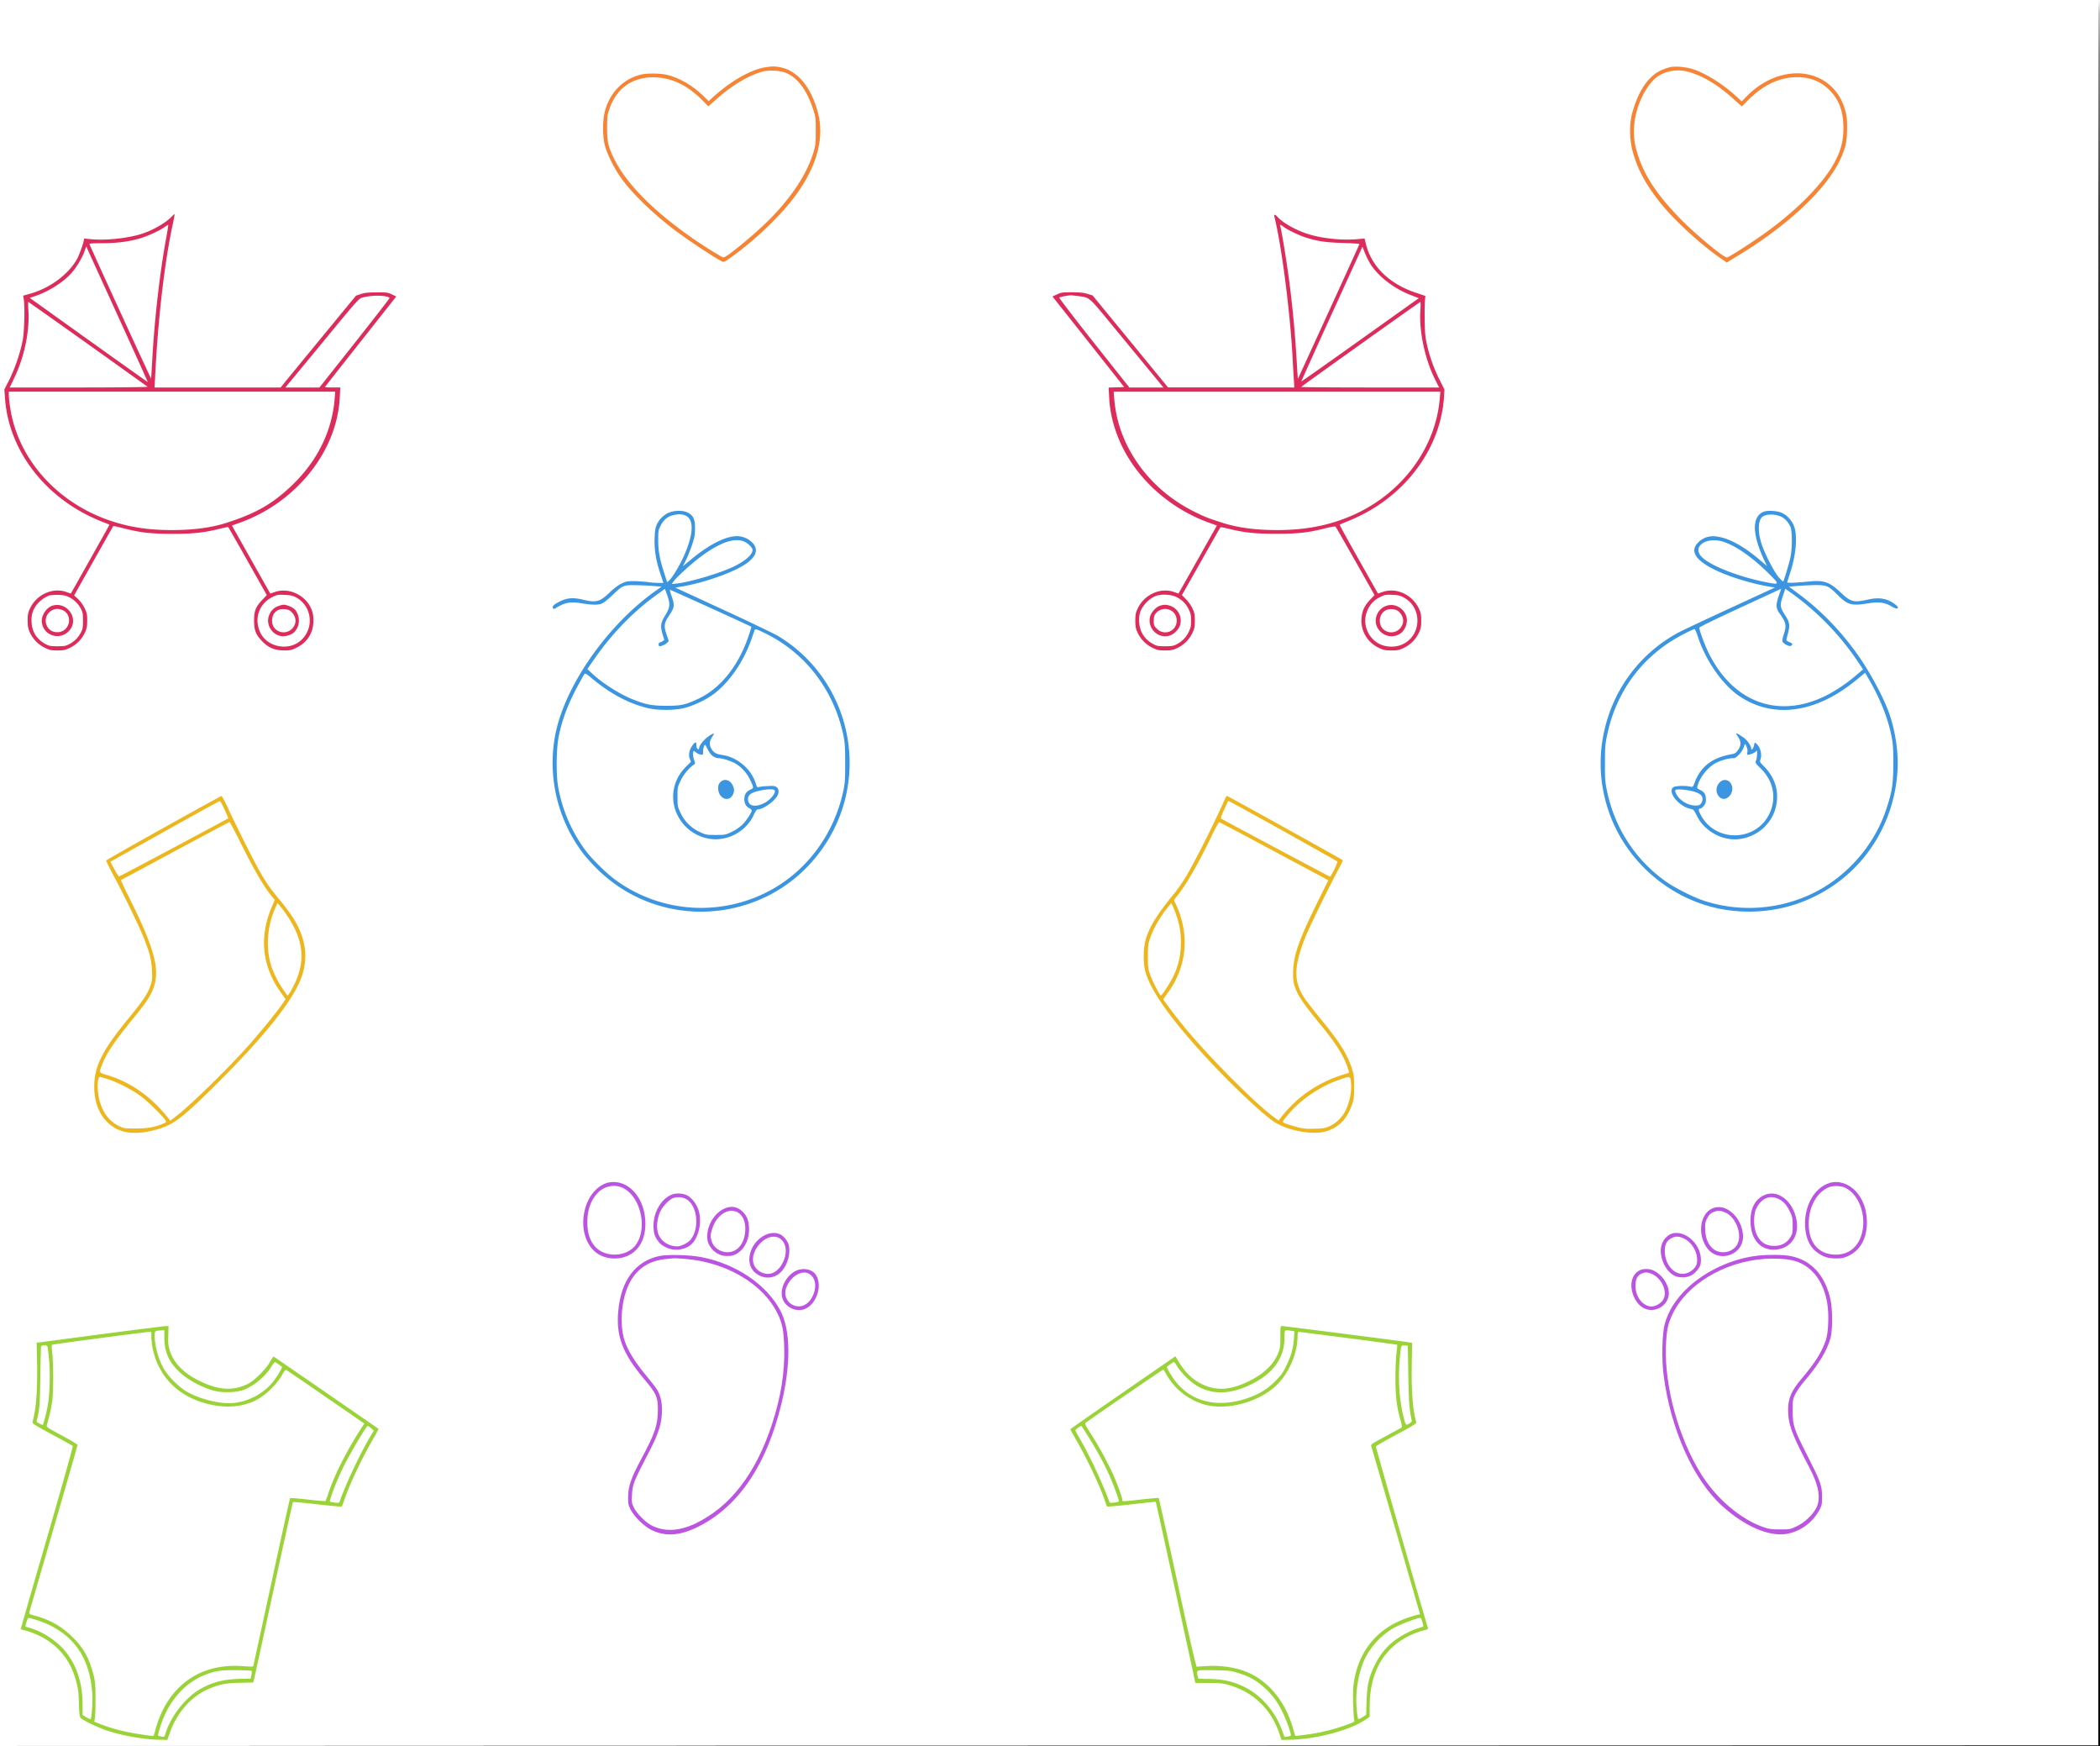 <svg id="Слой_1" data-name="Слой 1" xmlns="http://www.w3.org/2000/svg" viewBox="0 0 2504.5 2082"><defs><style>.cls-1{fill:#f78334;}.cls-2{fill:#dd2c5b;}.cls-3{fill:#3b95e0;}.cls-4{fill:#edb61d;}.cls-5{fill:#bc54e2;}.cls-6{fill:#9ad337;}</style></defs><path d="M2502,1040.5V2081l-1251.2.3-1251.3.2,1252.3.3,1252.2.2V1041c0-693.3-.3-1041-1-1041S2502,347.5,2502,1040.5Z" transform="translate(0.5 0)"/><path class="cls-1" d="M913,80.1c-17.3,2.5-42,16.4-62.4,35.1l-5.9,5.4-7.1-6.9c-12.1-11.7-27.9-20.9-42.3-24.4-8.3-2-23.9-2.2-31.3-.4-21.3,5.2-37.2,21.3-43.1,43.8-2.9,11-2.9,29.7,0,40.8,2.8,10.6,11.4,27.8,19.8,39.4,13,18.1,38.2,42.4,63.9,61.8,16,12,45,31.3,56.1,37.1,1.9,1,3.3.3,12-6,32.5-23.5,63.2-53.9,80.5-79.7,21.8-32.6,29.1-63.2,21.9-91.3-8-31-24.5-50.8-45.5-54.7C923,78.9,921,78.9,913,80.1Zm25.1,7.3c14.1,6.6,24.5,21.5,32.1,45.6,2,6.6,2.3,9.4,2.2,23.5,0,14.4-.3,16.9-2.7,25-7.7,25.8-26.2,53.9-53.6,81.3C898.8,280,866,307,862.3,307c-1.6,0-21.4-12.2-35.3-21.8-47-32.4-80.1-65.7-94.5-94.7-7.8-15.6-9-21-9-38.5.1-13.2.3-15.2,2.9-22.5,8.9-25.6,29-38.8,56.4-37.2,19.8,1.2,37.3,10,54.6,27.5l6.9,7,10.1-9C872.1,102,892.1,90,908.2,85.5,916.7,83.1,931.1,84,938.1,87.4Z" transform="translate(0.5 0)"/><path class="cls-1" d="M1991.6,80a61.265,61.265,0,0,0-12.2,4.4c-14.9,7.4-26.6,25.3-33.6,51.6-3.1,11.4-2.9,30.4.5,43.1,5.8,22,15.2,39.8,33.5,62.9,15.5,19.6,48.3,49.8,71.7,65.9l7.3,5.1,11.8-7.2c61-36.7,107.5-80.4,124-116.5,6-13.1,7.7-21,7.8-36.3,0-11.1-.4-14.9-2.3-21.5-2.9-10.2-7.3-18.4-13.6-25.3-25.4-27.9-71.3-24.3-103.4,8.2l-6.4,6.5-7.6-7c-16.1-14.7-39.4-28.8-53.6-32.3C2007.4,79.6,1997.6,78.9,1991.6,80Zm20.9,5.5c17.8,4.7,36.4,15.9,56,33.9l8.3,7.5,8.3-8.3c17.9-17.7,37.2-26.6,57.7-26.6,15.7,0,28.4,5.1,38.7,15.5,11.4,11.5,16.5,25.4,16.5,45.3,0,17-3.8,29.8-13.6,46-15.3,25.3-47.5,56.7-84.7,82.5-17.1,12-38.9,25.7-40.7,25.7-4.2-.1-37.4-27.6-55.6-46.2-26.6-27.2-41.7-49.7-49.8-73.9-4.6-13.6-6-23-5.3-35.4,1.5-25.9,15.9-54.4,31.7-62.5A45.119,45.119,0,0,1,2012.5,85.5Z" transform="translate(0.5 0)"/><path class="cls-2" d="M204.4,258.1c-7.8,8.3-25,17.8-39.4,21.8-16.8,4.6-40.8,6.9-56.8,5.3l-8.3-.8-.5,2.6c-1.1,5.3-5.7,17.7-8.1,22-10.5,18.5-32.5,34.7-56,41.2l-8.2,2.3.7,4c1.5,8.4.8,38.6-1.2,49C24,419.8,17.1,439.9,10.5,453L4.7,464.3l.7,9.7c3.8,59.1,43.1,113.7,102.1,142,5.5,2.6,12.8,5.8,16.3,7,3.4,1.3,6.2,2.5,6.2,2.7,0,.3-10.4,18.8-23,41.2L84,707.7l-5.8-2C62,700.2,43,709,35.3,725.5c-2.4,5.1-2.8,7.2-2.8,14.5.1,7,.5,9.5,2.7,14.2a37.924,37.924,0,0,0,17.7,18.1c5.8,2.8,7.5,3.2,15.1,3.2s9.3-.4,15.1-3.2a37.924,37.924,0,0,0,17.7-18.1c2.2-4.7,2.6-7.2,2.7-14.2,0-7.6-.3-9.2-3.2-15.1a41.109,41.109,0,0,0-7.8-10.8l-4.6-4.2,23.2-41.2c12.8-22.7,23.3-41.3,23.5-41.5.1-.2,5.6,1,12.3,2.7,21,5.3,32.1,6.5,58.1,6.6,25.2,0,37-1.3,56.4-6,5.5-1.4,10.1-2.3,10.3-2.1s10.7,18.5,23.2,40.7l22.8,40.4-5.4,5.7c-7.9,8.4-9.8,13.2-9.8,24.8.1,11.5,2,16.5,9.5,24.4,7.4,7.8,15,11,26,11.1,7.7,0,9.2-.3,15.2-3.3,12.9-6.3,20.1-17.9,20.1-32.2a33.541,33.541,0,0,0-2.2-13.2c-6.6-16.9-26.8-26.7-43.4-21.1l-5.8,2-2.4-4.1c-1.3-2.3-11.6-20.5-22.9-40.6l-20.5-36.4,9.2-3.3c67.2-24,116.1-85,119.4-149.1l.6-12.2h-9.1c-5.1,0-9.2-.2-9.2-.5,0-.2,19.2-24.6,42.6-54.2l42.5-53.8-5.3-2.5c-4.8-2.3-6.4-2.5-18.3-2.4-10,0-14.3.5-18.7,2l-5.7,1.9-42.8,52c-23.5,28.6-43.8,53.3-44.9,54.8l-2.2,2.7H183.8l.7-12.8c3.5-69.9,11.2-136.4,21.1-182.1,1.3-6.3,2.3-11.6,2.1-11.7C207.5,255.2,206,256.4,204.4,258.1Zm-6.5,24.6c-7.7,41.4-14.2,97.8-16.9,147.8-.6,11-1.2,20.4-1.3,20.8-.2.7-71.1-153.9-73.4-160-.4-1,2.4-1.3,14.7-1.3,17,0,31.7-1.8,44.8-5.6,9.2-2.6,24.4-9.5,30.2-13.8a29.4,29.4,0,0,1,4.1-2.6C200.4,268,199.4,274.6,197.9,282.7Zm-57,95.7c19.3,42.4,35,77,34.8,77.1-.1.1-31.8-22.4-70.4-50L35,355.2l7.8-2.7c15.4-5.4,32.2-16.1,41.7-26.7,6-6.7,12.8-17.9,15.6-25.7l2.3-6.4,1.7,3.9C105,299.7,121.6,336.1,140.9,378.4Zm320.5-24.6c1.4.4,2.6,1.1,2.7,1.5.1.5-18.7,24.7-41.7,53.8L380.5,462H339.8l4.4-5.3c2.4-2.8,22.1-26.7,43.7-52.9,36.7-44.6,39.5-47.8,43.4-48.9C441,352.2,453.8,351.8,461.4,353.8ZM104.2,410.1c38.7,27.6,70.7,50.6,71.3,51,.5.5-35.4.9-81.7.9H11.1l5.4-11.3c12.2-25.4,18.6-56.3,16.8-81.5-.3-5-.3-9.2,0-9.2S65.5,382.6,104.2,410.1Zm294.4,65.6c-3.1,38.2-20.6,73.8-50.2,102.3-23.3,22.5-43.1,33.9-78.9,45.4-18,5.8-39.7,8.6-65,8.6-28.6,0-51.3-3.5-75-11.7-63.2-21.9-109-74.1-117.9-134.6A135.5,135.5,0,0,1,10,471.1V467H399.3ZM82.8,712.5a31.39,31.39,0,0,1,13.4,13.8c1.9,3.5,2.3,5.8,2.3,13.7s-.4,10.2-2.3,13.7a31.615,31.615,0,0,1-13.4,13.9c-4.8,2.6-6.2,2.9-14.8,2.9-7.9,0-10.2-.4-13.7-2.3C43.7,762.6,38,754,37.2,742.6c-.5-8.6.8-13.9,5.1-20.3,3.3-5,10.7-10.6,16.1-12.3,1.7-.5,6.7-.8,11.1-.7C76.1,709.6,78.4,710.1,82.8,712.5Zm269.1-.6c19.2,9.9,22.9,35.6,7.4,50.8-14.3,13.9-40.3,9.6-49.1-8-8.2-16.4-2-35,14.3-42.9,5.5-2.7,6.7-2.9,14.5-2.5C345.3,709.5,348.6,710.2,351.9,711.9Z" transform="translate(0.5 0)"/><path class="cls-2" d="M62.2,722.1c-7.8,2.4-14.2,12.8-12.7,20.8,3.1,16.7,24.1,21.2,34,7.2C93.3,736.2,78.8,717.1,62.2,722.1Zm12.7,5.7c11.8,6.3,7.8,24.7-5.6,25.9-6,.5-10.9-1.9-13.5-6.8A14.079,14.079,0,0,1,68,726,17.254,17.254,0,0,1,74.9,727.8Z" transform="translate(0.5 0)"/><path class="cls-2" d="M331.7,722.5a17.763,17.763,0,0,0-10.8,10c-6.3,13.7,6.3,29.2,20.8,25.5,6.1-1.5,8.9-3.5,11.8-8.5,4.6-7.8,2.5-19.5-4.2-24.3-3.3-2.3-8.8-4.2-11.7-4.2A26.692,26.692,0,0,0,331.7,722.5Zm14.9,6.6c5.6,5.2,6.9,11.9,3.4,17.7-7.5,12.3-26,7.6-26-6.6,0-9.1,5.8-14.6,14.8-13.9C342.6,726.6,344.7,727.3,346.6,729.1Z" transform="translate(0.5 0)"/><path class="cls-2" d="M1519.4,258.6c8.4,33.3,18.5,111.4,21.6,166.4.5,10.2,1.2,22.7,1.6,27.7l.5,9.3-75.3-.1h-75.3l-45-54.9-45-54.8-6-1.8c-4.4-1.4-9.3-1.9-18.5-1.9-11.3,0-13,.2-17.9,2.5l-5.4,2.5,42.8,54,42.7,54-9.2.3-9.3.3.6,11.7c1.1,24.4,9.4,50.3,23.5,73,21.5,34.6,56.4,62.4,95.9,76.5l9.1,3.3-13.5,23.9c-7.4,13.2-17.7,31.5-22.9,40.6l-9.4,16.6-5.7-2c-16.3-5.5-35.3,3.4-43.1,20.1-2.2,4.8-2.7,7.1-2.7,14.2s.5,9.4,2.7,14.2a37.924,37.924,0,0,0,17.7,18.1c5.9,2.9,7.5,3.2,15.1,3.2,7.1,0,9.5-.5,14.2-2.7a38.515,38.515,0,0,0,18.4-18.1c2.5-5.3,2.9-7.5,2.9-14.7s-.4-9.4-2.8-14.5a45.526,45.526,0,0,0-7.7-11l-4.9-5,22.8-40.2c12.5-22.2,22.9-40.5,23.2-40.7.2-.2,4.7.6,9.9,1.9,19.5,4.7,31.9,6,57,5.9,25.9,0,37.4-1.3,58-6.5,6.6-1.7,11.8-2.5,12.3-2s11.1,19.1,23.7,41.2l22.8,40.4-5.4,5.7c-6.5,6.8-9.4,13-10.1,21.9-1.3,15.1,7,29,21.2,35.6,5.1,2.3,7.3,2.8,14.5,2.8,7.6,0,9.2-.3,15.1-3.2a37.924,37.924,0,0,0,17.7-18.1c2.2-4.8,2.7-7.1,2.7-14.2s-.5-9.4-2.7-14.2c-7.8-16.7-26.8-25.6-43.1-20.1l-5.8,2-10.8-19.1c-30.7-54.4-35.4-63-34.6-63.3.6-.2,6.6-2.7,13.5-5.6,62.9-26.4,106.3-83.5,110.6-145.7l.6-9.5-6-12a180.414,180.414,0,0,1-15.3-43.5c-1.8-8.5-2.2-14-2.3-28.5-.1-9.9.1-20.2.4-22.9l.4-4.8-10-3.3c-32.7-10.7-54-31.2-60.9-58.6l-1.6-6.5-9.2.8c-16,1.4-37-.4-53.6-4.8-15.3-4-32.9-13.2-40.5-21.3C1520,255.3,1518.6,255.1,1519.4,258.6Zm10.9,11.8c4.5,3.5,18,10,25.9,12.6,14.4,4.6,24.5,6.1,45.1,6.7,10.9.3,19.7.9,19.5,1.3-1.1,3-73.3,160.9-73.4,160.7-.1-.1-.7-8.8-1.3-19.2-2.5-42-5.9-76.5-11.2-112.8-2.8-19.5-7.3-46-8.5-50C1525.7,267.4,1526.5,267.5,1530.3,270.4Zm103.2,43.7c9.1,15,28,29.7,48.5,37.7l9.6,3.7-69.9,49.8c-38.4,27.4-70,49.7-70.2,49.5-.1-.2,16.2-36.4,36.3-80.5l36.6-80.2,2.6,6.8A115.276,115.276,0,0,0,1633.5,314.1Zm-348,38.9c14.4,2.1,11-1,46.1,41.7,17.6,21.3,37.2,45.2,43.7,53L1387,462h-40.6l-42.2-53.2c-23.2-29.3-41.8-53.6-41.4-54,.7-.7,9.7-2.5,13.7-2.7C1277.6,352.1,1281.7,352.5,1285.5,353Zm408,16.7c-1.8,24.8,5.3,58.2,17.4,82.5l4.9,9.8h-82.6c-45.4,0-82.2-.3-81.8-.7,1.6-1.7,141.2-101.2,141.9-101.2C1693.8,360,1693.9,364.4,1693.5,369.7Zm23.1,105.5c-4.9,57.9-43.5,110.9-99.9,137.3-28.7,13.4-58.3,19.5-94.2,19.5-25,0-46.7-2.8-64.5-8.5-17-5.4-22-7.3-34.5-13.6-54.3-27-90.8-78.5-95.1-134.2l-.7-8.7h389.6Zm-315,236.2c7.2,3.4,11.9,7.8,15.4,14.8,2.6,5.2,3,7.2,3,13.8s-.4,8.6-3,13.8a31.175,31.175,0,0,1-14.3,14.4c-3.5,1.9-5.8,2.3-13.7,2.3-8.7,0-10-.3-14.9-3a30.631,30.631,0,0,1-14.1-16.2,37.706,37.706,0,0,1-1-20.5c2.4-8.6,11.9-18.3,20.4-20.7C1385.7,708.2,1396.1,708.9,1401.6,711.4Zm272.3,1.1c23,12.6,20.8,47.3-3.6,56.5-8.2,3.1-18.8,2.5-26.2-1.5a31.115,31.115,0,0,1-13.5-40.4,30.649,30.649,0,0,1,15.8-15.7c4.4-2.2,6.2-2.5,13.6-2.2C1667.1,709.5,1669.4,710.1,1673.9,712.5Z" transform="translate(0.5 0)"/><path class="cls-2" d="M1383.2,722.1c-4.9,1.5-10.7,7.7-12.1,13.2-3.4,13.7,9.3,26.4,22.8,22.7,5.5-1.5,11.6-7.6,13.1-13.1a18.69,18.69,0,0,0-12.8-22.9C1389.8,720.8,1387.7,720.8,1383.2,722.1Zm12.7,5.7c9.3,5,9.3,19.3,0,24.4a13.721,13.721,0,0,1-16.7-2.6c-3.4-3.3-3.7-4.1-3.7-9.4,0-4.1.5-6.4,2-8.4A14.407,14.407,0,0,1,1395.9,727.8Z" transform="translate(0.5 0)"/><path class="cls-2" d="M1652.7,722.4a18.212,18.212,0,0,0-10.8,10.1c-3.3,7.1-1.8,14.9,4,20.6a18.675,18.675,0,0,0,24.3,1.8c4-2.9,7.1-9.5,7.2-15C1677.4,727.4,1664.3,718.1,1652.7,722.4Zm14.9,6.7c5.6,5.2,6.9,11.9,3.4,17.7a14.1,14.1,0,0,1-18.6,5.6c-9.7-4.6-9.8-19.9-.1-24.8C1656.8,725.3,1664.3,726,1667.6,729.1Z" transform="translate(0.5 0)"/><path class="cls-3" d="M798.9,610.6c-6.3,1.9-13.1,8.1-16,14.6-1.9,4.4-2.4,7.4-2.7,17.3-.4,13.8,1.6,26,7.2,42.6l3.3,9.9h-6.1a110.413,110.413,0,0,1-12.6-1c-3.6-.5-10.7-1-15.9-1.1-8.5,0-9.9.2-15.6,3-3.7,1.8-9.1,5.9-13.5,10.1-12,11.7-16.2,12.8-32.7,8.9-11.1-2.7-18.4-2.1-26.9,2.1-7.2,3.5-9.7,5.9-8.4,8,.8,1.3,1.3,1.3,3,.2,11.1-6.9,17.6-8.1,31.1-5.9,12.8,2.1,19.9,2.2,24.5.2,1.9-.8,7.4-5.2,12.2-9.8,12.4-11.9,13.1-12.2,27.7-12,6.6.1,16.3.5,21.5,1l9.5.8-7,4.9C724.1,745,673.8,816.7,662,874.7a178.416,178.416,0,0,0,34.5,144.8,208.827,208.827,0,0,0,17.3,18.6c53.4,51.2,132.8,63.4,199.9,30.8,48-23.4,83.8-69.3,95.1-121.9,15.9-74-16.9-150-81.5-188.8-4.4-2.6-33.7-16.7-65.2-31.2l-57.2-26.4,7.8-1.3c29.9-5.1,68-19.2,80.1-29.9,6-5.3,8.2-8.9,8.2-13.6,0-7.1-9-14.8-19-16.3-13.7-2-35.2,8.2-59,28.1l-9.1,7.5,3.6-7.1a181.428,181.428,0,0,0,7.2-17.8c3-9,3.6-12.2,3.7-19.7.1-11.2-1.9-15.8-8.4-19.2C814.9,608.6,806.2,608.3,798.9,610.6Zm16.2,3.4c12.3,3.4,12.4,20.7.2,48.5-4.6,10.5-13.3,25.3-17.1,28.9l-3,2.8-3.5-10.8c-5.4-16.7-7.2-26.4-7.2-39.4,0-10.8.2-11.9,3-17.5,3.5-6.9,8.6-11.1,15.5-12.4C809.2,612.9,811,612.9,815.1,614Zm72.4,31.9c4.3,1.9,9.5,7.3,9.5,9.7,0,5.7-8.7,13.3-22.8,20.1-16.8,8-51.8,18.3-68.1,20.1l-5.5.5,2.2-3.1c3.5-4.9,20.8-20.7,31.4-28.7C857.6,646.8,875.6,640.5,887.5,645.9ZM797.7,722c-.3,3.2-1.7,6.6-5,12-5.4,8.6-5.9,12.8-2.8,22.9l1.9,6.1-2.1,1.5a8.573,8.573,0,0,1-3.4,1.5c-1.3,0-1.8,3.1-.7,4.2,1,1,7.3-1.5,9.4-3.7l2.1-2.2-2.7-7.9c-3.4-10.3-3-13.5,3.5-23.1,6-8.9,6.4-11.7,2.6-22.5-1.4-3.9-2.3-7.3-2-7.6s95.7,43,97.2,44.2c.1.1-1.4,4.8-3.3,10.5-12.1,36.1-33.6,62.9-60.4,75.4-15.2,7.1-20.1,8.2-38,8.2-17,0-24-1.4-39.7-7.6-15.6-6.1-36.7-19.6-49-31.2l-5.3-5,7.7-11.1c20.9-30.5,47.4-57.8,75.9-78.1l8.9-6.4,2.8,7.7C797.2,715.2,797.9,718.8,797.7,722Zm115.8,33.8c47.1,23.5,80.1,66.8,91.7,120.2,1.9,9.2,2.2,13.4,2.3,33.5,0,20.4-.3,24.2-2.3,33.8-10.6,49-40.3,90.8-81.8,115.3a173.192,173.192,0,0,1-188.4-8.4c-11.4-8-29.4-25.7-37.6-36.7a181.805,181.805,0,0,1-32.2-75c-2.6-14.2-2.3-45.6.6-60.3,4.1-20.4,11.5-39.9,23.7-62.2,3.2-5.8,6.2-11.2,6.9-12.1,1-1.5,2.2-.8,10.1,5.8,21.7,18,44.7,30,67.1,34.9,11.9,2.5,30.5,2.4,41.8-.4,11.1-2.8,25.7-9.6,34.6-16.2,19.4-14.4,36.4-39,45.9-66.5,1.7-5,3.4-9.6,3.6-10.3C900.1,749.5,902.3,750.2,913.5,755.8Z" transform="translate(0.5 0)"/><path class="cls-3" d="M845.9,877c-5.6,3.5-11.6,10.3-12.4,14.2-.6,2.3-.9,2.7-2.1,1.7-.8-.6-1.4-2.7-1.4-4.5,0-4.3-1.1-4.3-4.4,0-3.9,5.2-5.3,11.5-3.5,16.1l1.4,3.8-6.3,6.3c-19.5,19.5-19.9,49.7-.8,70.1a51.709,51.709,0,0,0,28.8,15.3c21.2,3.6,43.7-8.2,52.9-27.7,2.5-5.4,3.9-7.3,5.4-7.3,6.1-.1,19.6-9.6,23.1-16.2,2.2-4.3,1.8-8.5-1.1-10.4-2.1-1.4-4.2-1.6-11.3-1.1a79.644,79.644,0,0,0-10.3,1.1c-1.2.5-1.9-.3-2.8-3.6-5.4-17.8-22.1-32.1-40.5-34.7-7.3-1-10.5-3.1-13.2-8.3-2.1-4.1-1.7-8.4,1.2-12.8,1.5-2.2,2.5-4.2,2.3-4.5C850.6,874.3,848.4,875.4,845.9,877Zm4,24.7a13.812,13.812,0,0,0,6.6,2.3c4.1,0,12.8,2.6,18.9,5.7,7,3.5,14.7,11.6,18.3,19.3,4.9,10.1,5,10.7,1.1,12.3-4.7,2-7,5-7.5,10-.6,5.4,1.5,10.1,5.7,12.2,1.7.9,3,2.1,3,2.8,0,2.5-6.4,12.2-11.1,16.9a49.511,49.511,0,0,1-12.7,8.6c-7.5,3.6-8,3.7-19.2,3.7s-11.7-.1-19.3-3.7a46.433,46.433,0,0,1-22.5-22.5c-3.6-7.6-3.7-8.1-3.7-19.3s.1-11.7,3.7-19.2c3.4-7.2,10.1-15.3,15.5-18.9,2.1-1.3,2.1-1.6.8-5.4-1.6-4.2-2-9.7-.8-10.8.3-.4,1.6.2,2.8,1.3a11.5,11.5,0,0,0,5.3,2.6c3.2.6,3.2.6,3.2-3.4a17.687,17.687,0,0,1,1.2-6.6c1.1-2.5,1.2-2.4,4.2,3.6C845.3,897.1,847.8,900.3,849.9,901.7Zm73,40.2c3.2,2.1-4.1,11.7-11.8,15.5-9.5,4.8-17,4.2-19-1.4-1.5-4.5,0-8.2,4.1-10.3C903.4,942.2,919.6,939.8,922.9,941.9Z" transform="translate(0.5 0)"/><path class="cls-3" d="M858.5,932.6c-1.9,2-2.5,3.8-2.5,7.2,0,12,12.7,17.6,17.5,7.7,1.9-4.2,1.9-6.8-.1-11.1C870.1,929.5,863,927.8,858.5,932.6Z" transform="translate(0.5 0)"/><path class="cls-3" d="M2103,610.1c-14.1,5.6-14.1,26,0,56.6l3.8,8.1-9.6-8.1c-18.3-15.4-34.9-24.5-48.8-26.8-9.2-1.6-16.6.4-22.9,6.2-12.3,11.3-3.2,23.9,26.5,36.6,16.1,6.9,39.5,13.7,57.4,16.7l6.9,1.1-52.9,24.4c-29.1,13.4-56.7,26.4-61.4,28.9a175.34,175.34,0,0,0-84.1,99.2c-12.5,37.5-12.6,75.9-.3,113,19.4,58.3,69.8,103.7,129.9,116.9,31.3,6.8,65.7,4.9,95.6-5.5,69.2-23.9,115.7-86.3,119.5-160.4,1.1-20.6-2.9-46.6-10.2-67-7.3-20.1-23.5-50-38.1-70.4-20.6-28.6-43.2-51.8-69.5-71.4l-11.7-8.7,9.7-.9c5.3-.4,14.9-.9,21.2-1,14-.1,16.1.8,27.2,11.8,12,12,16.5,13.2,36.6,9.9,12.5-2,19.9-1,27.6,3.7,7.2,4.5,10.7,2.5,4.3-2.4-9.4-7.1-18.7-8.8-32.7-5.7-17,3.8-20.2,2.9-32.4-8.6-12.7-12-19.7-14.6-35.1-13.2-18.4,1.8-28.5,2.2-28.5,1.2,0-.5,1.4-4.9,3-9.9,7.2-21.2,9.4-43.8,5.5-55.9-2.7-8.3-9.9-15.7-17.4-17.9C2116,608.8,2106.8,608.6,2103,610.1Zm20.5,5.8c4.5,2,8.7,6.5,11.2,12,2.5,5.3,2.4,26.9-.1,37.6-1.7,7.4-7.3,26-8.3,27.7-.2.5-2.6-1.8-5.4-4.9-5.6-6.5-16.4-27.3-20.5-39.8-4.6-13.9-4.3-27.5.6-32C2105.1,612.8,2115.6,612.5,2123.5,615.9Zm-68.2,30.2c15,5,34.3,18.6,53.2,37.3,14,13.9,13.9,14.1-3.6,10.6-32.9-6.6-66-19.7-76.1-30.2C2016.9,651.5,2035.1,639.3,2055.3,646.1Zm65.5,64.6c-3.5,10.2-3.4,14.5.9,20.4,8,11.2,8.7,14.7,5.2,25.1-1.1,3.3-1.9,7-1.7,8.2.4,2.8,8.5,7.1,10.5,5.5,2.1-1.8,1.6-2.8-2.2-4.3-1.9-.8-3.5-1.9-3.5-2.4s.9-4.4,2-8.6c2.4-9.5,1.9-12.7-3.8-21.5-5.8-8.9-6.1-11.5-2.5-22.3l3-8.8,7.9,5.6a319.5,319.5,0,0,1,77.9,80.2l7,10.4-2.6,2.1c-1.4,1.2-5.5,4.6-9,7.6A191.633,191.633,0,0,1,2178,829c-56.6,28.5-110.6,9.4-140.3-49.6-4.9-9.7-12-28.9-11.5-31.1.2-.8,22.1-11.5,48.8-23.8s48.6-22.4,48.7-22.5C2123.8,702,2122.5,705.9,2120.8,710.7ZM2024.4,759c9.1,28.3,29.5,57.6,49.5,71,26.7,17.9,57.5,21.3,89.9,9.8q25.5-9,50.9-30.1l9.2-7.6,5.1,8.9c13.2,23,22,45.2,26.2,66.1,2,9.9,2.3,14.2,2.3,33.4-.1,24.9-1.4,33.4-8.5,54.6-14.9,45-50,83.6-92.9,102.5a174.3,174.3,0,0,1-124.3,6.4c-12.7-4.1-35.4-15.6-46.3-23.5-36.4-26.2-60.7-64.1-69.7-108.6-2-9.8-2.3-14.3-2.2-32.4,0-18.8.3-22.3,2.7-33.6,11.3-53.3,43.7-95.8,91.6-120.1,6.2-3.2,11.9-5.8,12.5-5.8S2022.8,754.1,2024.4,759Z" transform="translate(0.5 0)"/><path class="cls-3" d="M2070,874.5a25.407,25.407,0,0,0,2.7,4.6c3.5,5.4,3.4,9.9-.5,15.3-2.5,3.5-3.7,4.2-7.8,4.9-22.7,4-36.5,14.5-43.7,33.4-2.1,5.7-2.3,5.8-5.2,5.2-6.2-1.4-18-1-20.3.7-7.7,5.4,6.6,23.2,20.9,25.9,3.1.6,3.8,1.4,6.9,7.8,8.8,18.3,30,30.3,49.9,28.2,21.7-2.3,39.7-17.8,44.6-38.6,4.1-17.8-.7-34.4-14.1-48-5.1-5.1-5.4-5.7-4.4-8.3,2.2-5.8,0-14.7-4.8-18.9-2-1.9-2.1-1.9-2.7,1.7-.8,3.9-3.5,7.2-3.5,4.1,0-3.3-5-10.4-9.3-13.3C2073.6,875.7,2070,873.7,2070,874.5Zm12.6,16.1a11.43,11.43,0,0,1,.8,6.7c-.6,3-.6,3,2.7,2.3a17.807,17.807,0,0,0,6.2-2.6l2.7-2.1v4.2a26.823,26.823,0,0,1-1.1,7.4c-1.2,3.1-1.1,3.3,5.8,10.1,14.8,14.6,18.7,34.5,10.4,52.8-15.5,34.2-64.4,35.7-82.1,2.5-3.1-5.8-3.2-7.9-.5-7.9.7,0,2.5-1.4,3.9-3.1a10.2,10.2,0,0,0,2.6-7.4c0-6.2-1.7-9.2-6.6-11.5-4.1-2-4.2-2.2-3.3-5.3,3-10.4,12.1-21.8,21.6-26.9,5.6-3.1,15.1-5.8,20.2-5.8,2.8,0,4.3-.9,7.7-4.5a25.007,25.007,0,0,0,5.5-8.5c.7-2.2,1.4-4,1.6-4A11.856,11.856,0,0,1,2082.6,890.6ZM2020.3,944c7.1,2.2,9.7,4.6,9.7,9.1a9.665,9.665,0,0,1-1.9,5c-1.6,2-2.8,2.4-7.3,2.3-8.7-.2-18.7-6.5-22.3-14-1.4-3-1.5-3.8-.4-4.6C2000.2,940.4,2012.7,941.7,2020.3,944Z" transform="translate(0.5 0)"/><path class="cls-3" d="M2050.6,932.6c-4,4.1-5.1,9.6-2.9,14.2,2.4,4.9,6.4,6.8,10.4,5.2,6-2.5,9.1-10.3,6.5-16.3C2062,929.5,2055.3,928,2050.6,932.6Z" transform="translate(0.5 0)"/><path class="cls-4" d="M194.5,987.1c-37.4,20.8-68.1,38.3-68.3,38.9-.2.5,4,9,9.2,18.8,13.3,24.9,30.5,60.5,35.9,74.2,7,18,8.8,25.1,9.4,38,.5,10.5.3,12.1-1.9,18.6-3.3,9.5-8.8,17.6-26.2,38.9-31.2,38-40.7,56.9-40.7,81-.1,17.8,5.6,32.9,16.2,43,13.1,12.5,30.8,15.3,55.7,8.9,22.2-5.7,32.3-13.4,77.8-58.8,56.4-56.5,88.7-97.7,98-125,3.6-10.5,4.9-22.8,3.5-32.5-2.9-19.5-10.5-34.4-29.6-57.6-12-14.5-16.4-20.8-24.2-34.5-6.9-12-27.7-53.4-37.8-75.3-3.8-8.1-7.3-14.7-7.9-14.6C263,949.1,231.9,966.2,194.5,987.1Zm72.8-21.9c2.6,5.6,4.6,10.3,4.4,10.4-.9,1-129.4,69.4-130.2,69.4-.5,0-3.1-4-5.7-8.8l-4.7-8.7,64.7-36.2c35.6-19.9,65.2-36.2,65.8-36.2C262.2,955,264.8,959.6,267.3,965.2Zm17.8,37c17.9,35.9,29.5,55.7,39,67l3.1,3.7-3.5,8.3c-15.4,35.8-11.7,71,10.8,102.2l5.6,7.9-3.8,5.6c-6.1,9-26,33.5-39.9,49.1-25,28.2-71.9,73.9-87.9,85.7l-5.9,4.5-1.9-2.4c-20.8-26.4-45.5-43.8-74.7-52.4-8.6-2.5-8.6-2.5-4.4-12.9,5.6-13.9,15.2-27.9,38.1-55.9,18-21.9,23.2-31.1,25.4-44.9,3-18.3-5.3-44.8-29.2-92.7-7-14-12.4-25.6-12.1-25.8.4-.1,29.5-15.7,64.7-34.7,35.2-18.9,64.3-34.4,64.7-34.4C273.7,980,279,990,285.1,1002.2Zm57.4,90.3c19,28.4,21.5,53.4,8.1,81-2.4,4.9-5.2,10.1-6.3,11.4l-1.9,2.3-5.1-7.3a114.286,114.286,0,0,1-13.9-27.1c-7.2-21.1-5.5-48.2,4.4-70.2l2.6-5.9,3.4,3.9A129.724,129.724,0,0,1,342.5,1092.5ZM129.4,1287.1c11.4,3.8,27.3,12,37.7,19.6,7.8,5.5,27.6,25,29.9,29.3,1,1.8.7,2.2-2.4,3.5-10.6,4.5-19,6-33.1,6-13.1,0-14.4-.2-19.7-2.7-11.8-5.5-19.9-16.2-23.8-31.4-3-11.6-2.6-27.4.7-27.4C119.5,1284,124.3,1285.4,129.4,1287.1Z" transform="translate(0.5 0)"/><path class="cls-4" d="M1460.1,953.2c-10.7,24.7-34.8,72.8-45.5,90.8a205.187,205.187,0,0,1-14,20.5c-21,25.4-30.4,40.6-34.8,56.1-2.8,10.1-3.1,27.6-.4,37.4,6.6,24.8,34.5,62.9,84.2,115.2,24.3,25.6,55,54.1,67.9,63.3,16.3,11.5,48.2,17.5,64.5,12.1,14.3-4.8,23.2-13.9,29.3-29.9,2.9-7.7,3.1-9,3.2-22.2,0-12-.3-15.1-2.4-21.5-5.4-17.4-14.5-32-37.2-59.7-8-9.8-16.7-20.9-19.3-24.7-13.5-20.2-13.4-37.5.6-73,4.8-12.2,28.2-60.1,40-81.8,2.8-5.4,5-9.9,4.7-10.2-1.1-1.1-137.1-76.6-138-76.6C1462.4,949,1461.1,950.9,1460.1,953.2Zm69.5,37.4c35.1,19.6,64.3,36,64.8,36.5,1,.9-7.4,18-8.8,18.1-.6,0-126.2-67-129.4-69-1-.7-.5-2.6,2.3-8.8,2-4.3,4.1-8.9,4.6-10.2.5-1.2,1.2-2.2,1.7-2.2S1494.4,971,1529.6,990.6Zm-10.4,24.4,64.5,34.5-13.1,26.5c-22.2,44.9-28.8,63.9-28.9,83.5-.1,9.4.3,12,2.5,18.2,3.3,9.4,10.5,19.9,27.2,40.3,20.6,25,29.8,39.1,35,53.8,1.9,5.3,2.2,7.4,1.3,7.6-23.1,6.5-40.2,15.2-58,29.6-7.1,5.7-18.1,17.2-23.2,24.3l-2.1,2.8-6.2-4.6c-21.4-15.7-75.1-69.6-104.6-105-10.3-12.4-26.6-33.8-26.6-35,0-.4,2.5-4.1,5.6-8.3,21.1-29,25.5-64.2,12.2-98.2a96.7,96.7,0,0,0-4.3-9.6c-1.2-1.9-1-2.6,2.7-7,10.3-12.3,25.5-38.7,41.3-71.7,4.4-9.2,8.5-16.6,9.1-16.4C1454.3,980.4,1483.8,996,1519.2,1015Zm-116.3,77.7a93.676,93.676,0,0,1,4.8,36.2,87.265,87.265,0,0,1-9.1,35.6c-4,8.2-13.3,22.4-14.7,22.5-1.2,0-9.9-16.9-12.6-24.5-2.5-7.3-2.8-9.3-2.8-22,0-12,.3-15,2.3-20.9,4.2-12.5,11.1-24.7,21.2-37.5l4.3-5.4,1.9,3.6A132.494,132.494,0,0,1,1402.9,1092.7Zm207.7,196.9c1.5,12.1-2.1,28.3-8.6,38.4a39.6,39.6,0,0,1-16.9,14.8c-4.8,2.2-7.3,2.7-17.6,3s-13.4,0-21.5-2.1c-5.2-1.4-11.2-3.2-13.3-4.1-4.5-1.8-4.6-1.7,3.9-11.7,14.7-17.4,38.1-33.1,61.2-40.9C1609.8,1282.9,1609.7,1282.9,1610.6,1289.6Z" transform="translate(0.5 0)"/><path class="cls-5" d="M723.3,1410.4c-13,4.2-23.2,17.3-26.8,34.1-4.7,22.3,2.7,43.3,18.2,51.7,12.9,7,30.9,5.3,41.5-4.1,8.7-7.6,13.1-19,13-33.5-.2-26.6-15.8-47.8-36-49.2A30.81,30.81,0,0,0,723.3,1410.4Zm19.4,6.1c21.8,10.9,29.7,50.7,13.8,69.3-9.5,11.1-29.2,13.4-42,5-9.5-6.3-14.5-17.7-14.5-33.2,0-14.3,3.6-25.3,11.4-34.3C719.3,1414.2,732.3,1411.3,742.7,1416.5Z" transform="translate(0.5 0)"/><path class="cls-5" d="M2182,1410.3c-18.4,5.2-31.1,27.5-29.7,52.1.8,15,6.4,26,16.4,32.3,6.9,4.4,11.8,5.7,20.8,5.7,6.6,0,9.1-.5,14-2.8,14.5-6.6,22.5-20.8,22.5-40.1,0-15-4.5-27.5-13.1-37C2204.3,1411.2,2192.5,1407.3,2182,1410.3Zm17.6,5.6c19,8.6,28,39.5,18,61.6-5,11-14,17.4-25.6,18.3-22,1.5-35.5-12.5-35.4-36.8,0-20.4,10.1-38.3,24.7-43.7C2186.2,1413.5,2194.9,1413.8,2199.6,1415.9Z" transform="translate(0.5 0)"/><path class="cls-5" d="M800.2,1424.5c-12.3,5.3-21.3,20.8-21.3,36.8,0,7.9,1.3,12.8,4.9,17.7,3.4,4.6,4.7,5.6,10.7,8.5,9.1,4.5,22.2,2.8,29.4-3.8,9.1-8.5,13.1-26.9,8.7-40.8-2.3-7.3-8-14.7-13.5-17.6C814,1422.6,805.4,1422.2,800.2,1424.5Zm18.3,5.5c12.7,7.8,15.4,34,5,47.6-3.2,4.1-11.4,8.4-16.3,8.4-11.1,0-20.8-7.1-23.2-16.9-1.6-6.6-.8-14.9,2.1-22.5,2.6-7.1,10.8-16.1,16.4-18.2A19.885,19.885,0,0,1,818.5,1430Z" transform="translate(0.5 0)"/><path class="cls-5" d="M2101.4,1426c-10,5.7-15,17.1-14.2,32.5,1,19.3,11.6,31.5,27.4,31.5,19.1,0,30.9-14.8,27.6-34.6C2138.1,1430.9,2118.1,1416.4,2101.4,1426Zm21.1,4.5c5,2.9,8.6,7.4,12.3,15.3,2.3,4.9,2.7,7,2.7,15.3,0,8.9-.2,9.9-3,14.4-4.2,6.7-10.6,10-19.5,10-10.2-.1-17.1-5.1-21.2-15.4-3.1-8.1-3.1-21.7,0-28.6C2099.9,1428.2,2111.2,1423.8,2122.5,1430.5Z" transform="translate(0.5 0)"/><path class="cls-5" d="M862.3,1441.5c-12.9,6.5-21.5,23.7-18.9,37.8,1.1,5.7,6,12.1,11.8,15.3,4.3,2.3,6.5,2.9,11.9,2.9,5.6,0,7.3-.5,11.5-3,9.6-5.9,15-17.9,14.2-31.4-.5-8.6-2.7-13.8-8-18.8C878.5,1438.3,870.7,1437.3,862.3,1441.5Zm14.7,3c6.7,1.9,11.4,10,11.4,20,0,16.9-8.6,28.5-21.2,28.5-9,0-16.9-5.6-19.2-13.8-1.4-5.2-1.3-7.1,1-14.4,3.3-10.6,10.9-18.9,19.4-20.8C871.5,1443.2,872.5,1443.3,877,1444.5Z" transform="translate(0.5 0)"/><path class="cls-5" d="M2041.4,1440.9c-14.9,6.8-17.8,32-5.4,47.9,12.3,15.7,38.2,9.4,41.9-10.1,1.8-10.1-2.9-23.5-11.1-31.4C2058.7,1439.5,2049.6,1437.2,2041.4,1440.9Zm16.7,5.2c12.7,6.3,19.8,27.9,12.7,38.6-6.2,9.5-21,11.2-29.1,3.5-5.3-5-8-11.8-8.5-21.4-.4-7.4-.1-9.3,1.7-13.1,2.6-5.4,4.8-7.5,9.8-9.2C2049,1443,2052.8,1443.5,2058.1,1446.1Z" transform="translate(0.5 0)"/><path class="cls-5" d="M912.3,1472.4c-18.4,8.6-25.4,33.4-12.6,44.7,10.1,8.8,23.6,8.1,32.3-1.7,7.2-8.2,10.6-21.6,8.1-31.2-1.4-5.1-6.4-11-10.8-12.8C924.4,1469.3,918.1,1469.7,912.3,1472.4Zm17.7,4.5c7.6,5.5,8.8,17.3,2.9,28.8-6,11.7-15.6,16-25.4,11.3-12.6-6.1-13.4-21.2-1.8-34.1C913.3,1474.6,923.3,1472.1,930,1476.9Z" transform="translate(0.5 0)"/><path class="cls-5" d="M1990.5,1472.2a21.31,21.31,0,0,0-9.5,12.7c-3.4,12.2,4,30,14.9,35.8,5.5,2.9,13.8,3.1,19.7.4,5-2.3,11.2-9.3,12-13.8,1.8-9.8-1.8-20.6-9.6-28.3C2009.5,1470.4,1998.3,1467.7,1990.5,1472.2Zm17.5,4.6c8.7,4.1,15.5,15,15.5,24.8,0,5.1-.4,6.6-2.9,9.8-3.8,5-10.4,8-16.3,7.3-10.8-1.2-19.3-13.2-19.3-27.1,0-8,2.3-12.4,8.1-15.4C1997.9,1473.7,2001.7,1473.8,2008,1476.8Z" transform="translate(0.5 0)"/><path class="cls-5" d="M785.5,1497.6c-28,6.2-44.9,28.5-48.5,64.1-3.2,30.8,4.6,51.6,30.9,82.8,14.5,17.1,16.3,21.2,16.2,36.6,0,18-3.5,28.1-20,58.8-11.7,21.7-15.5,32.5-15.5,44.6-.1,8,.2,9.7,2.8,15,4.4,8.9,16.3,20.5,25.7,25,17.2,8.1,35,6.4,57.8-5.6,46.6-24.4,79.4-73.8,96.6-145.4,11.5-47.5,10.9-88.2-1.5-111.3-16.7-30.9-52.4-55.1-93.7-63.3C821.8,1496.1,795.5,1495.4,785.5,1497.6Zm31.1,3.4c49.2,3.8,93.5,30.1,110.4,65.5,5.7,11.8,7.2,20.1,7.8,40.5.7,29.1-3.9,58.1-14.4,90.5q-29.1,89.25-91.8,119.1c-19.8,9.3-37.5,9.9-52.7,1.8-7-3.8-17.2-14.2-20.5-21-2.4-5-2.6-6.2-2.2-14.7.8-13.5,1.2-14.6,22-54.8,10.1-19.6,13.8-31.9,13.8-47,0-9.4-1.8-17-5.6-23.6-1.3-2.3-7.5-10.3-13.8-17.9-16.4-19.7-25.2-35.7-27.5-50.5-3.5-21.1.7-47,10-62.5,9.2-15.2,23.1-23.6,41.9-25.3,4.7-.5,9-.9,9.5-.9C804.1,1500.1,809.9,1500.5,816.6,1501Z" transform="translate(0.5 0)"/><path class="cls-5" d="M2095.8,1497.1c-30.4,3.5-61.5,17.8-83.2,38-14.2,13.3-23.6,28-27.8,43.8-3,11.1-3.7,41.7-1.3,60.2,8.2,64.7,35.6,125.8,70.5,157,26.2,23.5,54.4,35.8,75.2,32.9,16.5-2.4,31.7-13.1,40-28.4,3.1-5.8,3.3-6.7,3.3-16.1,0-13.2-1.6-17.7-17.5-49-16.3-32.1-17.5-35.9-17.5-53.5,0-13.2.1-13.7,3.2-20,1.8-3.6,6.7-10.6,10.9-15.5,17.2-20.1,27.1-36.5,31.1-51.5,2.4-9.2,2.4-33.4,0-45-6.3-29.4-23.1-47.8-48-52.5C2126.1,1495.9,2108.3,1495.7,2095.8,1497.1Zm41,5.5c21.6,4.8,36.7,22.8,41.7,49.9,2.5,13.1,1.7,36.4-1.5,45.5-5.2,14.8-12.6,26.6-29.3,46.3-11.7,13.8-15.7,23.1-15.7,36.5,0,17.3,4.6,29.7,25.5,69.2,11.2,21.1,13.8,36.9,8.1,48-4.3,8.3-13.9,17.3-23.3,21.8-7.7,3.6-8,3.7-19.8,3.7-10,0-13.2-.4-19-2.4-27.7-9.3-57-34.1-75.5-64-26.6-42.8-43.4-104-41.7-151.6.7-19,2.4-27.1,7.8-38.5,16.8-35.3,60.9-62.2,108.4-65.9C2114.6,1500.1,2128.3,1500.7,2136.8,1502.6Z" transform="translate(0.5 0)"/><path class="cls-5" d="M949.3,1514.9c-11.6,5.3-19.6,20-17.1,31.4,2.6,12.3,17.5,19.4,28.7,13.7,13.8-7,19.8-29.8,10.8-41.1C967.2,1513.1,957.2,1511.4,949.3,1514.9Zm14.5,3.5c6.6,3.4,9.3,10.9,7.3,19.9-3.2,14.4-14,22.3-24.7,18.2-9-3.4-12.8-13.4-8.6-22.7C943.2,1521.5,955.6,1514.2,963.8,1518.4Z" transform="translate(0.5 0)"/><path class="cls-5" d="M1954.5,1514.9a17.051,17.051,0,0,0-8.1,9.8c-4.2,11.9,2.6,29.5,13.6,35,11.2,5.7,25.5-.5,29.1-12.8,3.4-11-5.8-27.1-18.4-32.4C1965.7,1512.4,1958.2,1512.6,1954.5,1514.9Zm15.1,4c12.3,5.6,19.2,22,13.1,31.2-3,4.6-10.1,8.2-15,7.5-9.9-1.2-17.7-12.1-17.7-24.5,0-7.8,2.3-12.5,7.3-14.6C1961.6,1516.6,1964.7,1516.7,1969.6,1518.9Z" transform="translate(0.5 0)"/><path class="cls-6" d="M118.5,1591c-41.2,5.5-75.1,9.9-75.2,9.9-.1.1.1,10.3.4,22.8.3,13.3.1,29.7-.6,39.3-1,14.1-1.8,20.1-4.8,32.5-.4,1.7,2.9,3.8,23.4,14.9,13.1,7,24.2,13.2,24.6,13.6.5.4-13.4,49.7-30.7,109.5-17.4,59.8-31.5,108.9-31.4,109,.2.1,3.5,1,7.3,2a104.564,104.564,0,0,1,16.5,6.6c21.8,11.1,36.2,29.4,42.6,54.4,2.1,8,2.7,13.1,3,25.5.4,12.3.8,15.8,2.1,17.2,2.7,3,20.2,11.4,31.5,15.2,18.1,6,43.8,10.6,62.1,10.9l9.7.2,2.9-8.1c8.5-24.7,26.2-44.4,47.5-53.2,12.5-5.1,19.2-6.4,36.1-6.8l16-.4,1.1-4.3c.6-2.3,11.1-50.6,23.4-107.2,12.3-56.7,22.6-103.3,22.9-103.6s13.4.9,29.1,2.7,28.8,3,29.1,2.6a86.4,86.4,0,0,0,3.3-8.7c6.6-19,20-47.3,33.8-71.3,3.9-6.7,6.9-12.4,6.7-12.6-.5-.5-123.2-85-124.7-86-.6-.4-2.4,1.9-4.4,5.6-4.6,8.7-18.4,22.6-26.5,26.7-17.6,8.8-34.8,7.8-57.8-3.4-19-9.2-31.1-21.6-35.6-36.6-1.7-5.8-2.1-8.9-1.7-17.9l.3-11-3.5.1C195.1,1581.2,159.8,1585.6,118.5,1591Zm77,4.8c.1,16.2,5.8,28.8,18.4,40.4,10.6,9.8,28.6,19.2,43,22.4,9.9,2.2,25.4,1.5,33.2-1.5,12.5-4.8,25.5-15.6,32.9-27.4,1.9-3.1,3.9-5.6,4.3-5.7.5,0,2.5,1.2,4.5,2.7s3.8,2.8,4,2.9c.8.5-5,10.4-9.4,16.3-12.3,16.4-33.6,27.1-53.9,27.1-15,0-35.8-5.6-49.5-13.3-9.6-5.4-22.3-17.8-27.8-27.2-6.7-11.5-11.2-27.5-11.2-40.2,0-5.6.1-5.7,8.5-6.1l3-.2ZM180,1594a80.191,80.191,0,0,0,1.6,13.8c6.1,29.8,25.8,52.4,54.7,62.7,24.8,8.9,48.5,8.7,67.5-.6,12.3-6,25.7-19,32.9-31.9,1.5-2.8,3.3-4.9,3.9-4.8.5.2,21.8,14.7,47.2,32.2l46.2,31.9-1.7,2.6c-18.3,27.9-33.3,57.2-40.8,79.4a104.334,104.334,0,0,1-3.8,10.4c-.3.3-9.8-.5-21.1-1.8s-20.8-2-21.1-1.7-10.3,45.3-22.1,99.9c-11.8,54.7-21.7,99.8-21.8,100.4-.2.7-4.2.7-11.6.1-46.1-3.8-81.9,17.6-99.6,59.4a140.851,140.851,0,0,0-5.4,15.8,70.588,70.588,0,0,1-2.3,7.8c-.6.7-23.9-2.8-34.3-5.2a208.6,208.6,0,0,1-32.2-9.9l-4.2-1.7.7-5.2c.5-2.8.8-13.2.7-23.1,0-15.1-.4-19.4-2.2-26.8-5.1-20.3-11.7-32.5-25.1-45.7-13.2-13-27.1-20.9-45.6-25.8-6-1.5-6.5-1.9-6-4,.3-1.2,13.4-46.3,29-100.2,15.7-53.9,28.5-98.6,28.5-99.2,0-.7-8.4-5.7-18.6-11.2-16.4-8.7-18.5-10.1-18.1-12,.3-1.1,1.6-6.4,3-11.6a162.734,162.734,0,0,0,3.6-18.5c1.4-11.6,1.4-42.5,0-55.5-.6-5.6-.9-10.4-.6-10.6.6-.6,110.4-15.1,115.5-15.3l3.2-.1ZM56.3,1606.2c.3,1.3,1.1,8.4,1.8,15.8,1.4,15.9.7,40.6-1.6,53.5-1.4,8.4-5.4,23.5-6.1,23.5-.2,0-1.9-.8-3.9-1.7-3.1-1.5-3.5-2.1-3-4.3,3.1-11.6,3.7-19.3,4.1-52,.3-19,.7-35.1.9-35.8.3-.6,2-1.2,3.9-1.2C55.1,1604,55.9,1604.5,56.3,1606.2Zm385.6,96.6,3.4,2.8-5.8,9.9c-12.2,21.2-28.7,56.5-34.9,74.8-.5,1.6-1.3,1.8-5.9,1.2a31.556,31.556,0,0,1-5.6-1.1c-1.3-1.2,8.8-27.3,16.5-42.5,7.4-15,27-47.9,28.4-47.9A20.046,20.046,0,0,1,441.9,1702.8Zm-399,228.7c11.5,3.7,18.5,7,27.7,13,24.1,16.1,37,41.1,39,76,.6,8.9-.8,28-2,29.2-.2.3-2.5-.7-5-2.2l-4.6-2.7V2033c0-25.9-6.6-46.6-20.3-63.8-9.3-11.8-26.5-23.4-41.2-27.8-3.3-1-6.2-1.9-6.4-2-.9-.7,2.3-10.4,3.4-10.4A67.373,67.373,0,0,1,42.9,1931.5Zm256.6,60.7c.4.3.3,2.6-.2,5l-.9,4.3-9.4.1c-22.6.4-35.6,3.6-51.4,12.7-17.1,9.9-34.8,32.6-40.7,52.5-1.2,4.3-1.3,4.3-4.8,3.7a18.125,18.125,0,0,1-4-1.1c-.3-.3.5-3.9,1.8-8.2,9.4-32,29.5-55.3,56-65,11.5-4.2,18.4-5.1,36.3-4.9C291.3,1991.4,299.1,1991.8,299.5,1992.2Z" transform="translate(0.5 0)"/><path class="cls-6" d="M1526.5,1593.7c0,10.9-.3,13.7-2.3,18.8-5.3,14-17.3,25.6-35.7,34.5-22,10.7-38.7,11.6-56,3.1-11.2-5.6-19.7-13.9-27.8-27.3l-3.4-5.7-62.6,43.2c-34.5,23.8-62.7,43.5-62.7,43.8s3.2,6.1,7.1,12.9c13.4,23.4,27.3,52.8,34,72a55.649,55.649,0,0,0,2.8,7.2c.3.3,13.4-.8,29.1-2.6s28.7-3.2,28.9-3c.3.3,40.6,184.6,46.1,210.9l1,5,16.3.1c14.4.1,17.2.4,25,2.8,29.2,8.8,50.2,29.6,59.7,59.6l1.8,5.5,9.8-.2c31.8-.6,72.1-11.4,90.8-24.2l4.6-3.2v-11.7c0-37.6,13.6-65,40.3-81.1a94.149,94.149,0,0,1,24.6-10.3c3.9-.9,5-1.5,4.6-2.7-8.4-27.8-62.4-215.8-62.1-216.5.2-.6,11.2-7,24.5-14.1,21.1-11.4,24.1-13.3,23.6-15-4.1-14-5.9-37.3-5.3-69.6l.4-24.8-2.6-.5c-3.7-.8-150.5-19.6-152.7-19.6C1526.7,1581,1526.5,1582.1,1526.5,1593.7Zm12.9-7,3.9.6-.6,8.3c-.9,12-3.2,20.5-8.9,32.3-4.2,8.8-6.2,11.6-13.1,18.6-9.5,9.5-18.6,15.2-31.9,20-35.5,12.6-67.1,5.8-86.9-18.9-4.4-5.3-11.5-17.4-10.7-18,6.1-4.6,7.6-5.6,8.4-5.6.5,0,2.3,2.4,3.9,5.2,1.7,2.9,6.4,8.6,10.5,12.7,19.3,19.5,43.3,23.3,71.4,11.5,30.3-12.8,45.9-32.5,46-58.1C1531.5,1584.9,1531.2,1585.3,1539.4,1586.7Zm68.2,8.8c31.7,4.1,57.9,7.6,58.1,7.9.3.2-.1,4.8-.8,10.3-.6,5.4-1.2,18.6-1.2,29.3,0,21.4,1.7,35.1,5.9,49.7,2,6.9,2.2,8.8,1.2,9.5-.7.4-9.3,5.1-19,10.4-17.5,9.4-17.7,9.5-16.8,12.2,1.3,3.8,58,199.1,58,199.7,0,.3-.7.5-1.6.5s-6.4,1.6-12.3,3.6c-35.8,11.9-58.2,38-64.7,75.4-1.2,7.4-1.5,13.4-1.1,27,.3,9.6.8,18.4,1.2,19.6.6,1.8,0,2.4-3.7,3.9a228.985,228.985,0,0,1-54.8,13.9c-6.3.8-11.5,1.4-11.7,1.2-.1-.1-1.4-4.2-2.8-9.2-8.7-29.9-26.3-52.7-50-64.6-13.8-7-33.3-10.5-52.2-9.4-6.2.3-11.9.7-12.5.9-.8.1-8.4-32.8-23-100.3-12-55.2-22.1-100.6-22.4-100.9s-9.6.5-20.7,1.7c-23.8,2.7-22.7,2.6-22.7.6,0-2.8-5.9-19.1-11.4-31.4a425.264,425.264,0,0,0-27.3-49.4c-5.2-8.1-6.2-10.1-5.1-11.1,2.3-2.2,91.8-63.5,92.5-63.5.5,0,1.9,2.1,3.3,4.7a76.155,76.155,0,0,0,47.4,37.3c26.3,6.6,62.4-3.1,83.5-22.5,15.2-14,26.1-38.6,26.1-59.1,0-4.1.4-5.4,1.5-5.4C1549.3,1588,1575.9,1591.4,1607.6,1595.5Zm71.5,44.5c.6,33.4,1.1,39.8,4.2,54.2.1.6-1.3,2-3.1,3.1-4.3,2.5-4.4,2.4-7.6-11.3-4.5-19-5.8-44.1-3.6-67.1,1.5-15.3,1.4-15.1,5.8-14.7l3.7.3Zm-382,72.3c10.9,17.5,19.2,32.7,25.3,46.4,5.2,11.5,12.2,31,11.5,31.7a31.556,31.556,0,0,1-5.6,1.1c-4.6.6-5.4.4-5.9-1.2-6.9-19.4-21.9-51.7-33.7-72.5-3.7-6.5-6.7-12.1-6.7-12.5,0-.8,5.9-5.1,7-5.2C1289.3,1700,1292.9,1705.5,1297.1,1712.3Zm398.8,221.8c.7,2.7,1.2,5.1,1,5.3-.2.1-3.1,1-6.4,2-8.9,2.7-22.2,9.9-29.7,16.1-9.3,7.6-16.1,16.4-21.8,28-7,14.3-9.1,23.5-9.7,43.1l-.5,16-4.5,2.8c-2.4,1.6-4.6,2.6-4.9,2.3-1-.9-2.3-13.9-2.4-22.2,0-17.1,3.8-35.9,10.1-49.4,6.6-14.3,20.3-29,34.4-37,7.2-4.1,28-12.1,31.6-12.1C1694.1,1929,1695.1,1930.7,1695.9,1934.1Zm-220.6,60.3c14.5,4.4,23.6,9.6,34.6,20,8.4,8.1,14.1,16.2,20,28.7,4.6,9.6,10,25.4,9,26.3a18.417,18.417,0,0,1-3.9,1.1l-3.5.6-3.4-9c-8.2-22.1-24.7-41-44.6-50.8-13.3-6.6-25.9-9.4-43.1-9.5-6.3,0-11.6-.3-11.9-.7a39.21,39.21,0,0,1-1.1-4.9c-.8-5.2-1-5.1,21.6-4.8C1464.6,1991.7,1467.5,1992,1475.3,1994.4Z" transform="translate(0.5 0)"/></svg>